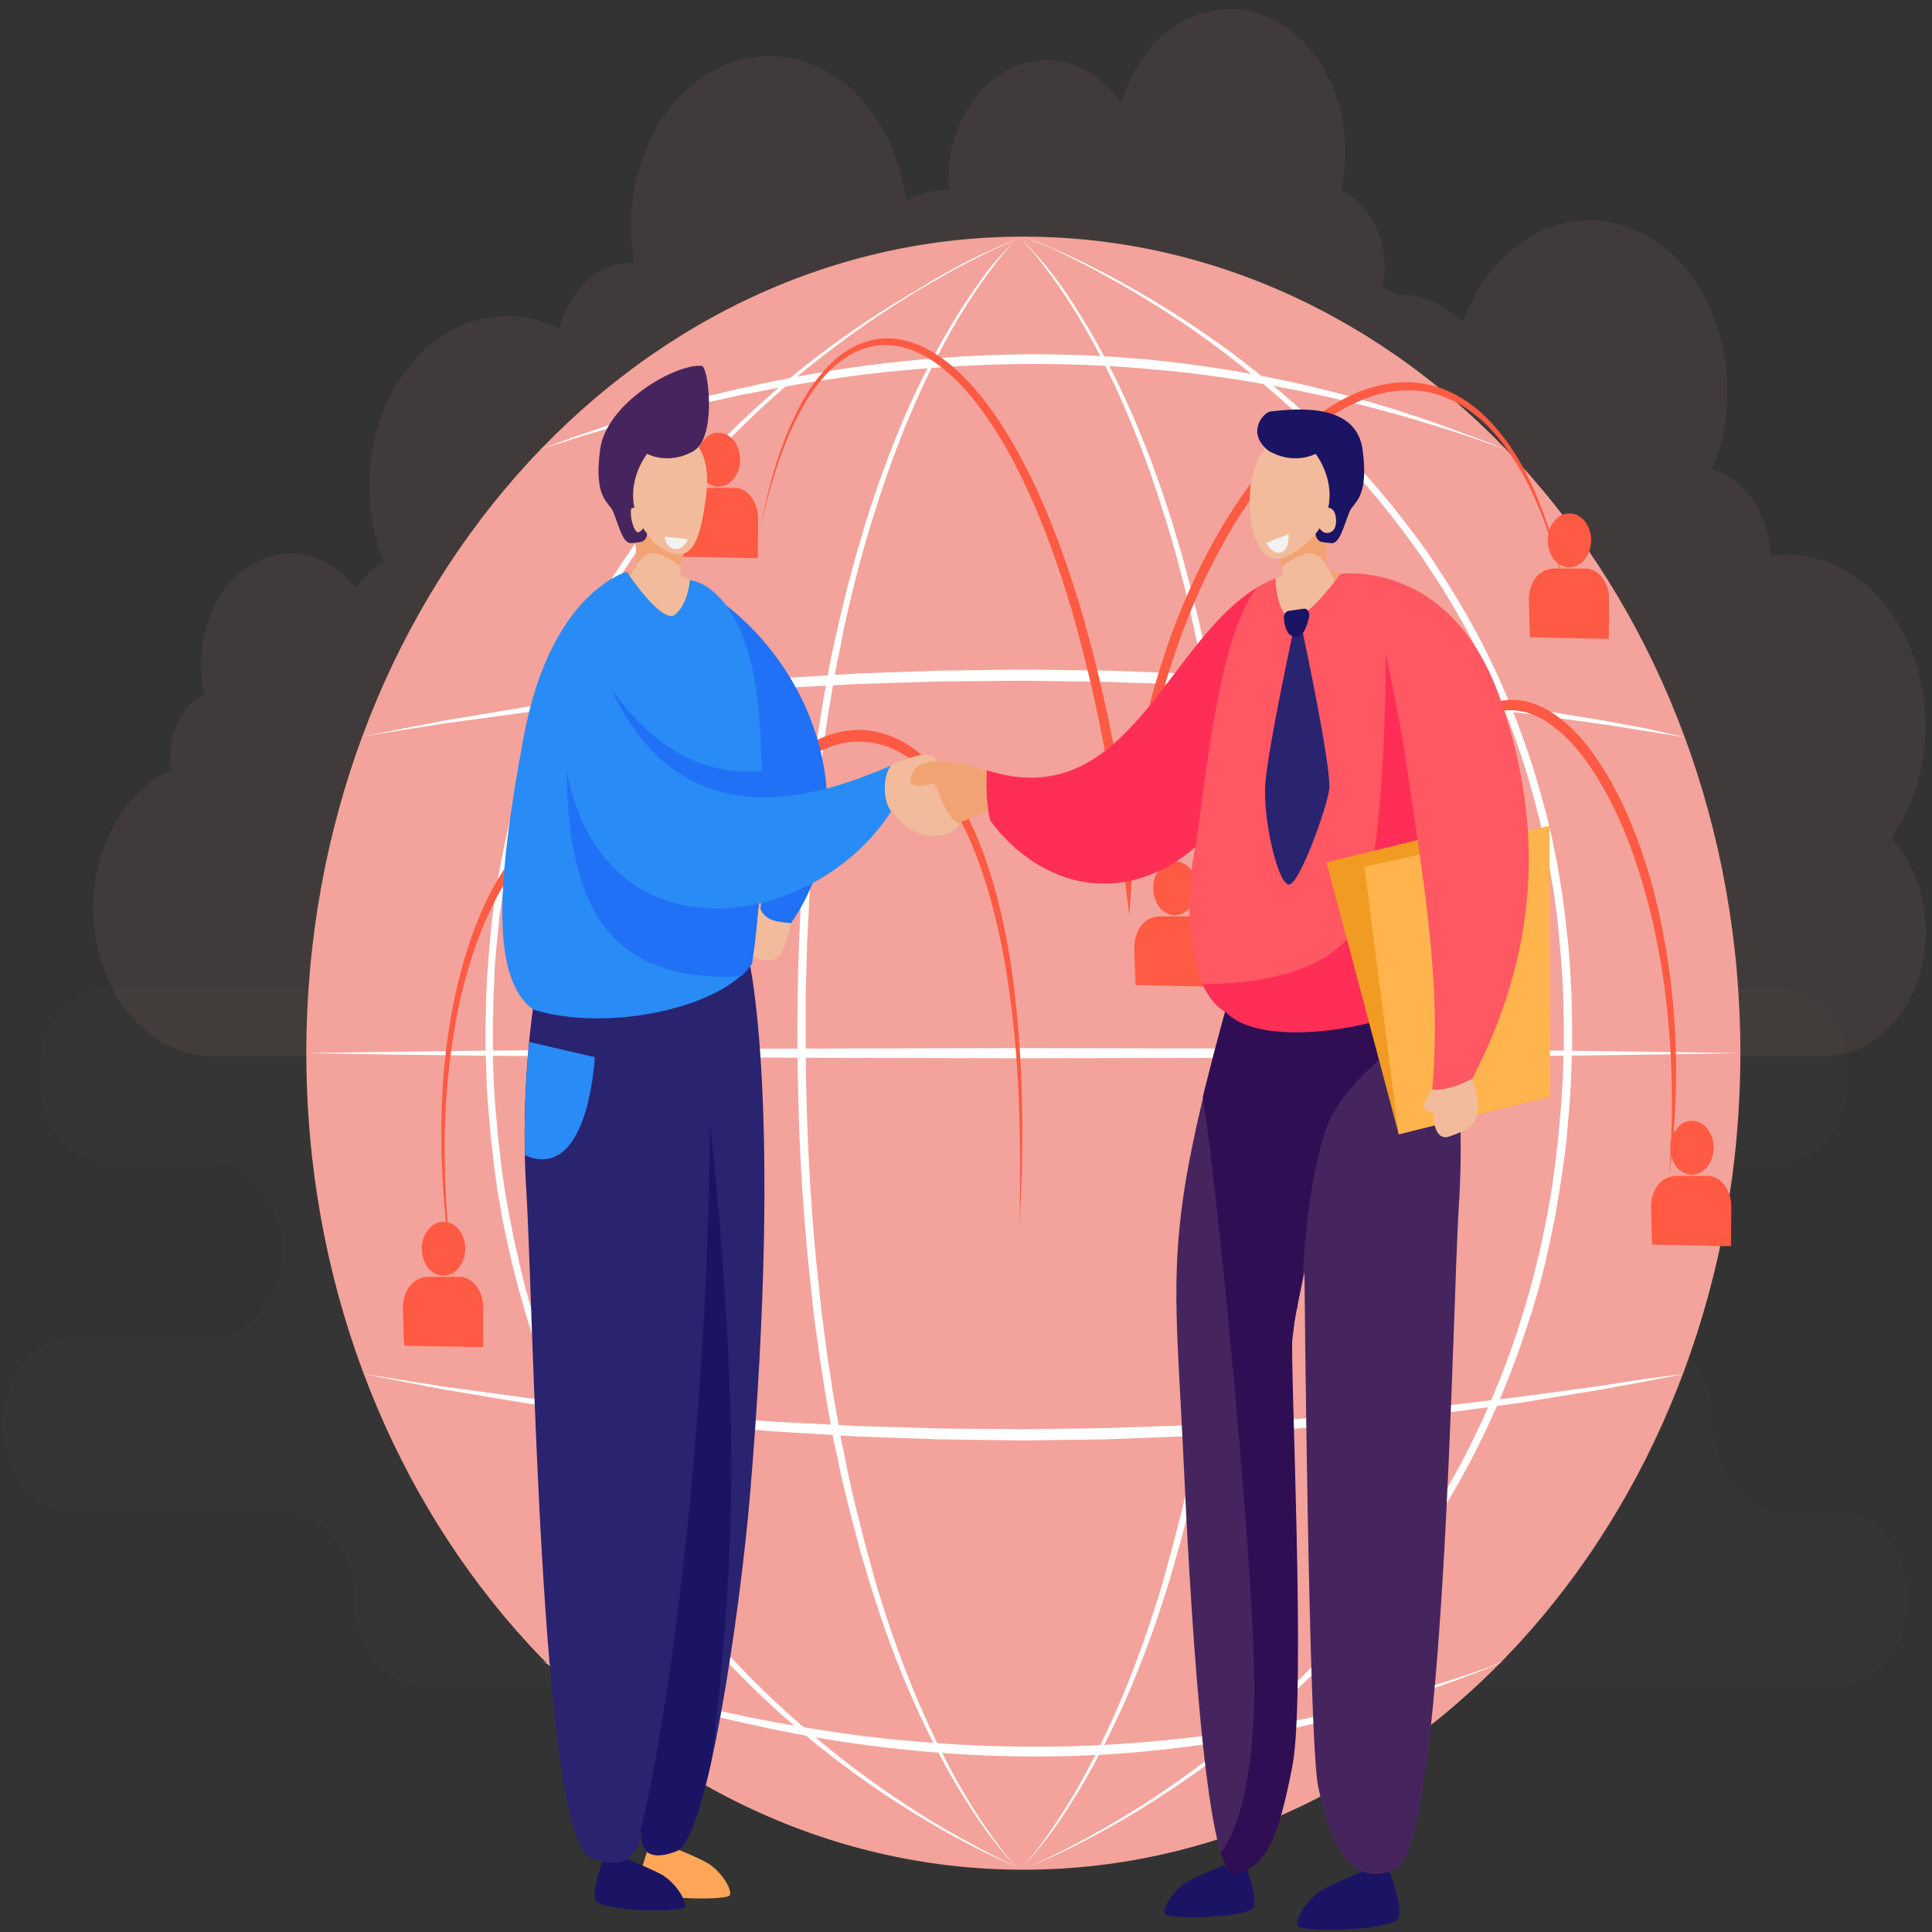 <svg width="301" height="301" viewBox="0 0 301 301" fill="none" xmlns="http://www.w3.org/2000/svg">
<rect x="0" y="0" width="301" height="301" fill="#333333" stroke="none"/>
<g clip-path="url(#clip0_2573_66828)">
<g opacity="0.26">
<g opacity="0.26">
<path opacity="0.26" d="M43.931 194.758C43.931 187.258 38.988 181.168 32.901 181.168H17.021C10.934 181.168 5.992 175.078 5.992 167.578C5.992 160.079 10.934 153.988 17.021 153.988H277.146C283.233 153.988 288.175 160.079 288.175 167.578C288.175 175.078 283.233 181.168 277.146 181.168H252.845C246.758 181.168 241.816 187.258 241.816 194.758C241.816 202.257 246.758 208.347 252.845 208.347H255.957C262.044 208.347 266.986 214.438 266.986 221.937C266.986 229.437 271.929 235.527 278.016 235.527H286.161C292.248 235.527 297.191 241.617 297.191 249.117C297.191 256.616 292.248 262.707 286.161 262.707H66.172C60.085 262.707 55.143 256.616 55.143 249.117C55.143 241.617 50.2 235.527 44.114 235.527H11.529C5.443 235.527 0.5 229.437 0.5 221.937C0.5 214.438 5.443 208.347 11.529 208.347H32.901C38.988 208.347 43.931 202.257 43.931 194.758Z" fill="#F3A39B"/>
</g>
<path opacity="0.26" d="M299.251 119.873C302.317 105.72 295.498 91.171 284.011 87.337C281.265 86.434 278.474 86.209 275.774 86.66C275.637 80.514 272.296 74.931 267.216 73.24C267.033 73.183 266.896 73.183 266.712 73.127C267.399 71.435 267.994 69.687 268.406 67.77C271.472 53.616 264.653 39.068 253.166 35.233C242.778 31.794 232.115 38.391 227.904 50.176C226.211 48.541 224.243 47.244 222.046 46.511C220.582 46.004 219.117 45.891 217.699 45.947C217.516 45.834 217.333 45.722 217.149 45.609C216.555 45.27 215.96 44.989 215.411 44.763C216.6 38.955 214.312 32.752 209.736 30.158C209.461 29.989 209.186 29.933 208.912 29.82C211.338 19.444 207.356 8.166 199.164 3.486C190.103 -1.645 179.394 3.204 175.229 14.369C175.046 14.933 174.864 15.497 174.68 16.061C173.262 14.031 171.523 12.283 169.418 11.099C161.774 6.757 152.668 10.873 149.144 20.29C148 23.335 147.588 26.549 147.816 29.651C147.725 29.651 147.679 29.594 147.588 29.594C145.3 29.594 143.103 30.215 141.135 31.23C139.533 18.486 130.655 8.73 119.854 8.73C107.956 8.73 98.299 20.628 98.299 35.29C98.299 37.263 98.482 39.181 98.803 40.985C98.62 40.985 98.482 40.929 98.299 40.929C93.036 40.929 88.643 45.27 87.179 51.191C84.662 49.951 81.962 49.218 79.078 49.218C67.18 49.218 57.523 61.116 57.523 75.777C57.523 80.006 58.347 84.01 59.812 87.619C58.164 88.634 56.7 89.987 55.418 91.623C51.391 86.435 45.03 84.63 39.446 87.844C33.085 91.453 29.973 100.25 31.849 108.314C31.621 108.426 31.438 108.482 31.209 108.596C27.639 110.625 25.9 115.419 26.77 119.929C26.312 120.156 25.854 120.324 25.397 120.607C16.015 125.963 11.896 139.609 16.244 151.169C19.264 159.233 25.58 164.139 32.353 164.534V164.59H285.522V164.477C291.974 163.857 297.695 158.387 299.48 150.21C301.082 142.823 298.977 135.268 294.629 130.588C296.734 127.599 298.382 123.989 299.251 119.873Z" fill="#F3A39B"/>
</g>
<path d="M159.435 291.297C221.131 291.297 271.146 234.34 271.146 164.082C271.146 93.823 221.131 36.868 159.435 36.868C97.739 36.868 47.724 93.823 47.724 164.082C47.724 234.34 97.739 291.297 159.435 291.297Z" fill="#F3A39B"/>
<path d="M159.435 36.868C165.156 38.955 170.693 41.718 176.139 44.763C181.54 47.808 186.848 51.248 191.974 55.026C197.1 58.86 201.996 63.033 206.71 67.6C209.044 69.912 211.332 72.281 213.529 74.818C214.078 75.438 214.627 76.059 215.176 76.735L216.778 78.653L218.334 80.626L218.746 81.134L219.112 81.641L219.89 82.656L220.668 83.671L221.4 84.686C221.904 85.363 222.408 86.04 222.865 86.773L224.284 88.916L225.657 91.058C227.487 93.99 229.226 96.979 230.828 100.081C232.43 103.182 233.894 106.396 235.267 109.723C236.64 113.05 237.83 116.433 238.928 119.873C239.431 121.621 239.981 123.313 240.439 125.117L240.805 126.414C240.85 126.64 240.942 126.865 240.988 127.091L241.125 127.768L241.766 130.418C241.948 131.32 242.132 132.223 242.315 133.124L242.589 134.478C242.681 134.929 242.726 135.38 242.818 135.831L243.276 138.538L243.642 141.244C243.688 141.696 243.78 142.147 243.825 142.598L243.962 143.951L244.283 146.715L244.512 149.477L244.603 150.83L244.694 152.241L244.832 155.003L244.878 157.767L244.923 159.176C244.923 159.628 244.923 160.078 244.923 160.586V163.35V164.026L244.878 164.703L244.832 166.112C244.786 167.015 244.786 167.973 244.74 168.876L244.557 171.638C244.512 172.09 244.512 172.541 244.466 172.991L244.329 174.345L244.099 177.108L243.78 179.871L243.596 181.224L243.413 182.578L243.001 185.284L242.544 187.991L242.315 189.344L242.04 190.698L241.491 193.404L240.896 196.055C240.804 196.506 240.713 196.957 240.576 197.408L240.255 198.705L239.935 200.002C239.798 200.453 239.706 200.904 239.569 201.299L238.791 203.893L238.608 204.57L238.379 205.19L237.967 206.487C233.528 220.246 227.03 232.877 219.021 243.873C215.04 249.343 210.691 254.474 206.115 259.21C201.539 263.948 196.687 268.233 191.654 272.18C186.619 276.128 181.356 279.68 176.002 282.894C170.648 286.052 165.11 288.928 159.435 291.183C160.854 290.619 162.227 289.943 163.646 289.266C165.019 288.59 166.392 287.913 167.764 287.18C170.51 285.714 173.21 284.191 175.865 282.556C181.173 279.285 186.345 275.62 191.333 271.56C196.322 267.556 201.081 263.158 205.612 258.422C207.854 256.053 210.097 253.572 212.202 251.034C214.307 248.496 216.367 245.846 218.334 243.083C220.302 240.32 222.133 237.501 223.917 234.569L224.558 233.441C224.787 233.046 225.016 232.708 225.199 232.313L226.48 230.057C226.892 229.324 227.304 228.535 227.716 227.802C228.128 227.069 228.494 226.279 228.906 225.49C229.684 223.968 230.416 222.332 231.194 220.753C231.88 219.118 232.612 217.539 233.253 215.903C233.94 214.269 234.535 212.633 235.176 210.942C235.771 209.25 236.366 207.615 236.869 205.867C239.066 199.1 240.667 192.051 241.812 184.89L242.177 182.183L242.361 180.83L242.498 179.476L242.818 176.77L243.047 174.063L243.184 172.71C243.23 172.258 243.23 171.808 243.276 171.356L243.459 168.65C243.505 167.748 243.505 166.845 243.55 165.943L243.596 164.59L243.642 163.913V163.236V160.473C243.642 160.022 243.642 159.571 243.642 159.12L243.596 157.767L243.55 155.06L243.413 152.353L243.321 151L243.23 149.647L243.001 146.94L242.726 144.233L242.589 142.88C242.544 142.429 242.452 141.977 242.407 141.526L242.04 138.82L241.583 136.17C241.491 135.718 241.445 135.267 241.353 134.816L241.079 133.463C240.896 132.561 240.713 131.715 240.53 130.812L239.935 128.163L239.798 127.485C239.752 127.26 239.707 127.035 239.615 126.809L239.294 125.512C238.837 123.764 238.334 122.072 237.83 120.324C236.777 116.941 235.588 113.557 234.26 110.343C232.933 107.073 231.469 103.915 229.912 100.814C228.311 97.712 226.617 94.724 224.833 91.848L223.46 89.705L222.041 87.562C221.584 86.829 221.08 86.152 220.576 85.476L219.844 84.461L219.112 83.446C211.104 72.619 201.722 63.428 191.654 55.646C186.619 51.755 181.402 48.259 176.002 45.101C173.302 43.522 170.602 42.056 167.856 40.646C166.483 39.97 165.11 39.293 163.692 38.616C162.227 38.052 160.854 37.432 159.435 36.868Z" fill="white"/>
<path d="M159.435 36.868C158.016 37.432 156.643 38.052 155.27 38.673C153.897 39.293 152.524 40.026 151.152 40.703C148.406 42.112 145.751 43.635 143.097 45.214C137.788 48.428 132.617 51.98 127.674 55.871C122.686 59.762 117.927 64.048 113.396 68.672C111.154 70.984 108.957 73.408 106.806 75.946C104.701 78.483 102.642 81.077 100.72 83.784C98.752 86.491 96.921 89.31 95.136 92.186C93.397 95.118 91.749 98.107 90.194 101.152C88.638 104.253 87.265 107.411 85.938 110.682L84.976 113.106C84.656 113.952 84.381 114.742 84.107 115.588L83.649 116.828L83.238 118.069L82.826 119.31C82.688 119.704 82.551 120.155 82.414 120.55L81.681 123.087C81.544 123.538 81.453 123.933 81.315 124.384L80.995 125.681L80.721 127.203C80.583 127.655 80.537 128.05 80.4 128.501L79.805 131.095L79.302 133.745C79.21 134.196 79.119 134.647 79.027 135.042L78.799 136.395C78.661 137.297 78.478 138.143 78.34 139.045L77.975 141.696C77.929 142.147 77.837 142.598 77.791 143.049L77.654 144.403C77.562 145.304 77.471 146.207 77.38 147.109L77.151 149.816C77.105 150.267 77.059 150.718 77.059 151.169L77.013 152.523L76.876 155.229L76.831 157.936L76.785 159.289C76.785 159.74 76.785 160.191 76.785 160.643V163.349V164.026V164.703L76.831 166.056C76.876 166.958 76.876 167.86 76.922 168.763L77.105 171.47L77.197 172.823L77.334 174.176L77.562 176.883L77.883 179.59L78.021 180.943C78.066 181.394 78.158 181.844 78.203 182.296L78.57 184.946C78.707 185.849 78.844 186.694 79.027 187.596L79.256 188.95C79.348 189.401 79.439 189.852 79.531 190.247L80.034 192.897C80.217 193.799 80.446 194.645 80.629 195.491L80.903 196.788L81.224 198.085C81.453 198.93 81.635 199.833 81.864 200.679C82.368 202.37 82.826 204.118 83.329 205.81L83.741 207.05L83.924 207.671L84.153 208.291L85.022 210.772C85.297 211.618 85.617 212.408 85.938 213.253L86.395 214.494L86.898 215.735L87.402 216.975C87.585 217.37 87.722 217.764 87.905 218.159L88.958 220.584C89.324 221.374 89.69 222.163 90.057 222.952L90.606 224.136L91.2 225.321L91.795 226.505L92.07 227.069L92.39 227.633L93.58 229.889C94.404 231.41 95.228 232.876 96.098 234.343C97.836 237.276 99.621 240.151 101.543 242.857C103.466 245.621 105.479 248.271 107.538 250.865C109.598 253.459 111.794 255.883 113.991 258.309C116.188 260.676 118.476 262.989 120.856 265.188C123.19 267.387 125.615 269.473 128.041 271.503C132.938 275.563 138.017 279.229 143.28 282.556C145.889 284.248 148.589 285.77 151.289 287.236C152.662 287.97 153.989 288.702 155.362 289.379C156.735 290.056 158.108 290.732 159.527 291.297C153.897 289.041 148.451 286.164 143.143 282.95C137.834 279.736 132.663 276.128 127.72 272.18C122.732 268.176 117.973 263.835 113.488 259.098C111.245 256.73 109.048 254.249 106.943 251.711C104.838 249.117 102.825 246.467 100.857 243.703C93.031 232.708 86.716 220.02 82.414 206.374C81.865 204.683 81.407 202.934 80.903 201.186C80.675 200.34 80.446 199.438 80.217 198.592L79.897 197.296L79.576 195.998C79.394 195.096 79.164 194.25 78.981 193.348L78.432 190.697C78.34 190.247 78.249 189.796 78.158 189.344L77.929 187.991C77.791 187.089 77.608 186.187 77.471 185.284L77.105 182.578C77.059 182.127 76.967 181.676 76.922 181.224L76.785 179.871L76.464 177.164L76.235 174.457L76.099 173.104L76.007 171.751L75.824 168.988C75.778 168.086 75.778 167.183 75.732 166.225L75.686 164.871L75.64 164.195V163.518V160.755C75.64 160.304 75.64 159.853 75.64 159.402L75.686 158.049L75.732 155.285L75.869 152.523L75.961 151.169C76.007 150.718 76.053 150.267 76.053 149.816L76.281 147.053C76.373 146.15 76.464 145.248 76.556 144.346L76.693 142.993C76.739 142.542 76.831 142.09 76.876 141.639L77.242 138.932C77.38 138.03 77.562 137.128 77.7 136.226L77.929 134.872C78.021 134.422 78.112 133.97 78.203 133.519L78.753 130.869L79.348 128.218C79.439 127.768 79.531 127.317 79.667 126.922L79.988 125.624L80.308 124.328C80.4 123.877 80.537 123.482 80.675 123.03L81.453 120.437C85.617 106.678 92.07 94.047 100.033 83.22C102.001 80.513 104.106 77.863 106.257 75.382C108.408 72.844 110.65 70.42 112.938 68.164C117.561 63.54 122.366 59.311 127.4 55.477C132.434 51.642 137.651 48.202 143.006 45.101C148.269 41.774 153.76 39.011 159.435 36.868Z" fill="white"/>
<path d="M158.748 36.868C159.663 37.714 160.533 38.673 161.402 39.631C161.631 39.857 161.814 40.139 162.043 40.364L162.684 41.097C163.095 41.605 163.507 42.112 163.919 42.62C165.52 44.706 166.985 46.906 168.404 49.217C171.241 53.785 173.758 58.634 176.001 63.653C178.243 68.672 180.211 73.916 181.95 79.273L182.591 81.246L183.186 83.276L183.781 85.306L184.101 86.322L184.376 87.336L185.474 91.453C185.794 92.806 186.115 94.216 186.481 95.57C186.664 96.246 186.801 96.923 186.984 97.656L187.442 99.742L187.9 101.829L188.129 102.9L188.22 103.408L188.311 103.915L189.089 108.144L189.273 109.216L189.364 109.723L189.456 110.23L189.776 112.373L190.417 116.603L190.965 120.888L191.241 123.03C191.286 123.37 191.332 123.763 191.378 124.103L191.469 125.174L191.881 129.459C192.979 140.85 193.346 152.353 193.3 163.856C193.208 175.36 192.659 186.807 191.469 198.197L191.011 202.483C190.92 203.216 190.874 203.893 190.783 204.626L190.508 206.769L189.913 210.998C189.868 211.336 189.822 211.731 189.776 212.07L189.593 213.141L189.273 215.227C188.861 218.047 188.311 220.866 187.808 223.63C187.762 223.968 187.671 224.306 187.625 224.701L187.396 225.716L186.938 227.802C186.618 229.211 186.343 230.565 186.024 231.975L185.016 236.091L183.918 240.208C183.552 241.561 183.14 242.914 182.774 244.268L182.179 246.297C181.996 246.974 181.767 247.65 181.538 248.328C179.845 253.684 177.923 258.929 175.726 264.003C173.529 269.079 171.058 273.984 168.312 278.609C166.939 280.921 165.475 283.176 163.919 285.319C163.141 286.39 162.363 287.405 161.493 288.42C160.67 289.436 159.8 290.394 158.885 291.297C159.8 290.394 160.624 289.379 161.402 288.363C162.225 287.349 162.958 286.277 163.736 285.15C165.246 282.95 166.665 280.695 167.992 278.383C170.647 273.703 173.026 268.74 175.131 263.665C177.237 258.59 179.067 253.346 180.715 247.99C180.897 247.312 181.126 246.636 181.31 245.959L181.859 243.93C182.224 242.576 182.637 241.223 182.957 239.87L184.01 235.81L184.97 231.693C185.291 230.339 185.565 228.93 185.84 227.576L186.252 225.49L186.481 224.475C186.573 224.136 186.618 223.798 186.664 223.403L187.396 219.23C187.671 217.821 187.854 216.411 188.083 215.058L188.403 212.971L188.586 211.9C188.632 211.562 188.678 211.223 188.724 210.829L189.273 206.6L189.547 204.456C189.638 203.723 189.684 203.047 189.776 202.314L190.233 198.085C191.378 186.75 191.927 175.303 192.019 163.913V155.342L191.789 146.77L191.561 142.485L191.469 140.343C191.424 139.61 191.424 138.932 191.332 138.199L191.011 133.914C190.92 132.504 190.829 131.095 190.691 129.629L190.279 125.399L190.188 124.328C190.142 123.99 190.142 123.595 190.096 123.256L189.822 121.114L189.319 116.884L188.724 112.656L188.403 110.569L188.311 110.062L188.22 109.554L188.037 108.483L187.305 104.31L187.213 103.803L187.122 103.295L186.892 102.28L186.481 100.193L186.069 98.107C185.932 97.43 185.749 96.754 185.611 96.021C185.291 94.667 184.97 93.257 184.651 91.904L183.597 87.844L183.323 86.829L183.048 85.814L182.454 83.784L181.859 81.754L181.218 79.78C179.57 74.423 177.694 69.236 175.497 64.161C173.347 59.086 170.921 54.236 168.175 49.612C166.802 47.3 165.338 45.101 163.782 42.958C163.37 42.451 163.004 41.887 162.592 41.379L161.997 40.59C161.814 40.308 161.585 40.082 161.402 39.857C160.533 38.785 159.663 37.77 158.748 36.868Z" fill="white"/>
<path d="M158.748 36.868C157.833 37.77 157.01 38.729 156.14 39.744C155.957 39.97 155.728 40.252 155.545 40.477L154.95 41.267C154.538 41.774 154.172 42.338 153.76 42.845C152.204 44.988 150.785 47.188 149.367 49.499C146.621 54.123 144.195 59.029 142.044 64.048C139.894 69.123 137.971 74.311 136.324 79.668L135.683 81.641L135.089 83.671L134.494 85.701L134.219 86.716L133.944 87.731L132.892 91.791C132.571 93.144 132.251 94.554 131.93 95.908C131.794 96.584 131.61 97.261 131.473 97.994L131.061 100.081L130.649 102.167L130.421 103.182L130.329 103.69L130.237 104.197L129.505 108.37L129.322 109.441L129.23 109.949L129.139 110.456L128.818 112.543L128.224 116.771L127.72 121.001L127.445 123.143C127.4 123.482 127.354 123.876 127.354 124.215L127.262 125.286L126.851 129.516C126.713 130.925 126.622 132.335 126.53 133.801L126.21 138.087C126.164 138.82 126.118 139.497 126.073 140.23L125.981 142.372L125.753 146.658L125.524 155.229V163.8C125.615 175.247 126.164 186.638 127.308 197.972L127.766 202.201C127.858 202.935 127.903 203.611 127.994 204.344L128.269 206.487L128.818 210.716C128.864 211.055 128.91 211.393 128.956 211.788L129.139 212.859L129.459 214.945C129.688 216.355 129.871 217.764 130.146 219.118L130.878 223.29C130.924 223.629 131.015 223.968 131.061 224.363L131.29 225.377L131.702 227.463C131.976 228.873 132.251 230.227 132.571 231.58L133.532 235.696L134.585 239.757C134.905 241.11 135.317 242.463 135.683 243.816L136.232 245.846C136.416 246.523 136.644 247.2 136.827 247.876C138.475 253.233 140.306 258.477 142.411 263.553C144.516 268.628 146.896 273.59 149.55 278.27C150.877 280.583 152.296 282.894 153.806 285.037C154.538 286.109 155.316 287.18 156.14 288.251C156.964 289.266 157.788 290.281 158.657 291.183C157.742 290.281 156.872 289.323 156.048 288.308C155.225 287.292 154.401 286.277 153.623 285.206C152.067 283.063 150.648 280.808 149.23 278.496C146.484 273.872 144.012 268.966 141.816 263.891C139.619 258.816 137.697 253.572 136.003 248.215C135.775 247.538 135.546 246.862 135.363 246.185L134.768 244.155C134.356 242.802 133.944 241.448 133.624 240.095L132.526 235.978L131.519 231.862C131.153 230.509 130.878 229.099 130.603 227.69L130.146 225.603L129.917 224.588C129.826 224.25 129.78 223.911 129.734 223.516C129.23 220.696 128.681 217.934 128.269 215.115L127.949 213.028L127.766 211.956C127.72 211.618 127.675 211.223 127.629 210.885L127.034 206.656L126.759 204.513C126.667 203.78 126.576 203.103 126.53 202.37L126.073 198.085C124.883 186.694 124.334 175.19 124.242 163.743C124.151 152.241 124.562 140.737 125.661 129.346L126.073 125.061L126.164 123.99C126.21 123.651 126.256 123.257 126.302 122.918L126.576 120.776L127.126 116.49L127.766 112.261L128.086 110.117L128.178 109.61L128.269 109.103L128.453 108.031L129.23 103.803L129.322 103.295L129.413 102.787L129.642 101.716L130.1 99.629L130.558 97.543C130.695 96.866 130.878 96.19 131.061 95.457C131.381 94.103 131.702 92.694 132.068 91.34L133.166 87.224L133.441 86.209L133.761 85.194L134.356 83.164L134.951 81.134L135.592 79.16C137.33 73.803 139.298 68.615 141.541 63.54C143.784 58.522 146.347 53.672 149.138 49.105C150.557 46.849 152.067 44.65 153.623 42.507C154.034 42 154.401 41.436 154.858 40.985L155.499 40.252C155.728 40.026 155.911 39.744 156.14 39.519C156.964 38.729 157.833 37.77 158.748 36.868Z" fill="white"/>
<path d="M234.672 70.081C233.162 69.517 231.605 69.01 230.095 68.446C228.539 67.939 227.029 67.375 225.473 66.924C222.407 65.965 219.295 65.006 216.182 64.16C209.959 62.469 203.735 61.059 197.419 59.931C191.15 58.803 184.834 57.958 178.473 57.45C172.157 56.886 165.796 56.661 159.435 56.717C153.074 56.773 146.758 57.112 140.397 57.732C139.619 57.788 138.795 57.901 138.017 57.958L135.637 58.24C134.859 58.296 134.035 58.409 133.258 58.522L130.878 58.86C127.72 59.311 124.562 59.818 121.45 60.382C119.894 60.664 118.293 61.003 116.736 61.285C115.181 61.566 113.625 61.961 112.023 62.3C111.245 62.469 110.467 62.638 109.689 62.807L107.355 63.371L105.021 63.935L102.687 64.555C101.131 64.95 99.575 65.345 98.019 65.796L95.685 66.472L94.541 66.811L93.397 67.149C91.841 67.6 90.285 68.051 88.774 68.559L84.152 70.025L88.729 68.333C89.507 68.051 90.239 67.769 91.017 67.544L93.305 66.754L94.45 66.36L95.594 65.965L97.927 65.232C99.483 64.724 101.04 64.273 102.55 63.822L104.884 63.145L107.218 62.525L109.552 61.905C110.33 61.679 111.108 61.51 111.886 61.341L114.22 60.777C114.998 60.551 115.776 60.439 116.554 60.27C118.109 59.931 119.712 59.536 121.267 59.255C127.583 57.958 133.898 56.999 140.26 56.322C146.621 55.646 152.982 55.307 159.389 55.195C165.751 55.138 172.157 55.42 178.519 55.984C184.88 56.604 191.241 57.507 197.511 58.747C203.827 59.988 210.05 61.566 216.274 63.484C219.386 64.442 222.453 65.457 225.518 66.585C226.297 66.867 227.029 67.149 227.807 67.431L230.095 68.277C231.651 68.841 233.162 69.461 234.672 70.081Z" fill="white"/>
<path d="M234.671 258.703C233.16 259.324 231.65 259.944 230.14 260.564L227.852 261.41C227.073 261.692 226.341 261.974 225.564 262.256C222.497 263.327 219.431 264.399 216.319 265.357C210.141 267.218 203.871 268.854 197.556 270.094C191.24 271.334 184.925 272.237 178.563 272.857C172.202 273.477 165.795 273.703 159.434 273.647C153.072 273.59 146.666 273.195 140.304 272.519C133.943 271.842 127.627 270.883 121.312 269.587C119.756 269.304 118.154 268.91 116.599 268.571C115.82 268.402 115.042 268.233 114.264 268.064L111.931 267.5C111.152 267.331 110.374 267.105 109.596 266.936L107.263 266.316L104.928 265.695L102.595 265.019C101.038 264.567 99.482 264.117 97.972 263.609L95.638 262.876L94.494 262.481L93.35 262.087L91.062 261.297C90.284 261.015 89.505 260.79 88.773 260.507L84.197 258.816L88.819 260.282C90.375 260.79 91.886 261.241 93.442 261.692L94.586 262.03L95.73 262.368L98.064 263.045C99.62 263.496 101.176 263.891 102.732 264.286L105.066 264.906L107.4 265.47L109.734 266.034C110.512 266.203 111.29 266.372 112.068 266.541C113.623 266.88 115.18 267.218 116.781 267.556C118.337 267.838 119.894 268.177 121.495 268.459C124.653 269.022 127.811 269.53 130.922 269.981L133.303 270.32C134.081 270.432 134.858 270.545 135.682 270.601L138.062 270.883C138.84 270.996 139.663 271.053 140.442 271.109C146.757 271.729 153.118 272.067 159.48 272.124C165.841 272.181 172.202 271.954 178.518 271.391C184.833 270.883 191.194 270.038 197.464 268.91C203.734 267.782 210.004 266.372 216.228 264.681C219.34 263.834 222.405 262.933 225.518 261.917C227.073 261.41 228.584 260.902 230.14 260.395C231.605 259.831 233.114 259.267 234.671 258.703Z" fill="white"/>
<path d="M262.45 114.854L256.043 113.839L249.636 112.824L236.776 111.077L223.917 109.554L211.057 108.313L198.151 107.355L185.246 106.678L172.34 106.227L159.434 106.057L146.529 106.17L133.623 106.565L120.718 107.242L107.812 108.2L94.953 109.441L82.093 110.963L69.233 112.711L62.826 113.726L56.419 114.742L62.826 113.501L69.233 112.26L82.047 110.117L94.907 108.313L107.812 106.847L120.718 105.719L133.623 104.93L146.574 104.479L159.526 104.31L172.478 104.479C176.779 104.648 181.081 104.761 185.428 104.986L198.334 105.832C202.636 106.227 206.938 106.565 211.24 106.96C215.541 107.467 219.844 107.918 224.145 108.426L237.005 110.174L249.819 112.26L256.226 113.444L262.45 114.854Z" fill="white"/>
<path d="M262.45 214.042L256.043 215.283L249.636 216.467L236.822 218.553L223.963 220.301C219.66 220.809 215.359 221.26 211.057 221.767C206.755 222.162 202.453 222.557 198.151 222.895L185.246 223.741C180.944 223.911 176.642 224.079 172.294 224.249L159.343 224.418L146.392 224.249L133.44 223.798L120.535 223.008L107.629 221.88L94.723 220.414L81.864 218.61L69.05 216.467L62.643 215.226L56.236 213.985L62.643 215L69.05 216.016L81.909 217.764L94.769 219.286L107.629 220.527L120.535 221.485L133.44 222.162L146.346 222.557L159.252 222.67L172.157 222.5L185.063 222.05L197.968 221.372L210.873 220.414L223.733 219.173L236.593 217.651L249.453 215.903L255.86 214.888L262.45 214.042Z" fill="white"/>
<path d="M271.054 164.082L264.052 164.195L257.05 164.308L243.092 164.476C233.802 164.589 224.466 164.646 215.176 164.702C205.886 164.758 196.55 164.815 187.26 164.815L159.343 164.871L131.427 164.815C122.137 164.758 112.801 164.758 103.511 164.702L89.553 164.589L75.595 164.476L61.636 164.308L54.634 164.195L47.632 164.082L54.634 163.969L61.636 163.856L75.595 163.687L89.553 163.575L103.511 163.462C112.801 163.405 122.137 163.349 131.427 163.349L159.343 163.292L187.26 163.349C196.55 163.405 205.886 163.405 215.176 163.462C224.466 163.518 233.802 163.575 243.092 163.687L257.05 163.856L264.052 163.969L271.054 164.082Z" fill="white"/>
<path d="M244.282 94.046C243.962 92.524 243.595 91.058 243.23 89.591C242.817 88.125 242.406 86.659 241.948 85.193C241.033 82.317 239.981 79.498 238.745 76.847C237.509 74.197 236.045 71.66 234.351 69.404C233.527 68.276 232.613 67.205 231.651 66.246C230.69 65.288 229.637 64.442 228.585 63.709C226.434 62.243 224.054 61.284 221.583 60.946C219.158 60.607 216.641 60.889 214.26 61.566C211.881 62.299 209.547 63.427 207.396 64.893C205.245 66.359 203.186 68.107 201.264 70.024C199.341 71.942 197.556 74.084 195.864 76.396C194.17 78.652 192.614 81.076 191.196 83.558C188.312 88.577 185.841 93.933 183.828 99.572C179.754 110.794 177.329 122.917 176.459 135.154L175.956 142.597L174.995 135.21C174.262 129.458 173.393 123.706 172.34 118.011C171.288 112.316 170.052 106.677 168.633 101.151C167.215 95.625 165.567 90.155 163.599 84.855C161.632 79.554 159.389 74.423 156.689 69.686C155.316 67.318 153.852 65.062 152.25 62.976C150.648 60.889 148.863 58.972 146.895 57.393C144.928 55.814 142.822 54.63 140.534 54.066C139.39 53.784 138.246 53.672 137.102 53.784C135.957 53.897 134.813 54.179 133.715 54.63C131.518 55.589 129.551 57.224 127.903 59.254C126.21 61.284 124.837 63.652 123.647 66.133C122.457 68.671 121.45 71.321 120.626 74.028C119.757 76.735 119.071 79.554 118.476 82.374C119.528 76.678 120.993 71.039 123.326 65.908C124.471 63.314 125.844 60.889 127.537 58.746C129.23 56.604 131.198 54.856 133.486 53.784C134.63 53.277 135.821 52.938 137.056 52.769C138.292 52.657 139.527 52.713 140.717 52.995C143.143 53.502 145.385 54.743 147.444 56.322C149.504 57.901 151.334 59.874 153.028 61.961C154.721 64.103 156.231 66.359 157.65 68.784C160.442 73.577 162.775 78.765 164.789 84.122C166.803 89.478 168.497 94.948 169.961 100.531C171.425 106.113 172.706 111.809 173.759 117.504C174.811 123.199 175.727 129.007 176.505 134.759L175.041 134.815C175.452 128.612 176.322 122.41 177.557 116.376C178.793 110.343 180.487 104.422 182.546 98.726C184.651 93.031 187.168 87.561 190.143 82.486C193.118 77.411 196.55 72.731 200.532 68.784C202.499 66.81 204.65 65.062 206.892 63.596C209.135 62.13 211.56 60.946 214.032 60.269C216.549 59.592 219.158 59.31 221.674 59.761C224.237 60.156 226.709 61.228 228.905 62.806C230.004 63.596 231.056 64.498 232.017 65.513C232.978 66.528 233.894 67.656 234.763 68.784C236.457 71.152 237.875 73.746 239.065 76.453C240.255 79.216 241.262 82.035 242.131 84.967C242.543 86.433 242.955 87.899 243.276 89.422C243.687 91.058 244.008 92.58 244.282 94.046Z" fill="#FF5A43"/>
<path d="M71.246 202.595C70.788 200.058 70.376 197.464 70.01 194.927C69.644 192.333 69.37 189.739 69.187 187.145C68.775 181.957 68.638 176.656 68.866 171.412C69.095 166.168 69.69 160.924 70.743 155.849C71.796 150.774 73.305 145.755 75.41 141.131C76.463 138.82 77.699 136.621 79.118 134.59C80.536 132.561 82.138 130.7 83.968 129.234C85.799 127.768 87.859 126.583 90.055 126.188C91.154 125.962 92.298 125.907 93.396 126.075C94.495 126.245 95.593 126.583 96.645 127.147C98.704 128.218 100.49 130.022 101.954 132.053C103.418 134.082 104.517 136.451 105.432 138.876C106.348 141.301 107.034 143.838 107.629 146.375C108.178 148.913 108.59 151.563 108.91 154.157H107.445C107.812 151.112 108.27 148.123 108.91 145.135C109.551 142.147 110.375 139.27 111.381 136.451C112.388 133.632 113.578 130.925 114.997 128.331C115.683 127.035 116.462 125.794 117.24 124.609C118.063 123.425 118.933 122.297 119.848 121.226C121.679 119.083 123.784 117.279 126.117 115.926C128.406 114.572 130.969 113.782 133.531 113.727C136.094 113.67 138.657 114.403 140.991 115.756C143.28 117.109 145.339 119.083 147.078 121.339C148.817 123.595 150.281 126.132 151.517 128.839C152.752 131.488 153.759 134.308 154.629 137.184C156.322 142.936 157.42 148.913 158.107 154.947C158.793 160.981 159.16 167.07 159.251 173.161C159.297 176.205 159.251 179.25 159.206 182.295C159.114 185.341 158.976 188.386 158.793 191.374C158.885 188.329 158.931 185.284 158.931 182.295C158.931 179.25 158.885 176.205 158.793 173.217C158.611 167.183 158.152 161.093 157.329 155.172C156.551 149.195 155.361 143.33 153.622 137.692C152.752 134.872 151.746 132.166 150.51 129.572C149.275 126.978 147.856 124.553 146.162 122.467C144.469 120.324 142.547 118.52 140.396 117.335C138.245 116.095 135.866 115.475 133.531 115.531C131.152 115.587 128.818 116.376 126.667 117.617C124.516 118.858 122.548 120.606 120.809 122.635C119.94 123.651 119.116 124.722 118.338 125.85C117.56 126.978 116.827 128.161 116.187 129.402C114.859 131.883 113.716 134.534 112.708 137.241C111.748 140.003 110.97 142.823 110.329 145.699C109.688 148.575 109.231 151.507 108.864 154.495L108.178 160.529L107.445 154.383C107.126 151.845 106.759 149.308 106.21 146.827C105.661 144.346 104.975 141.921 104.105 139.608C103.236 137.297 102.183 135.098 100.856 133.181C99.528 131.263 97.927 129.684 96.096 128.669C95.181 128.161 94.22 127.88 93.213 127.711C92.206 127.541 91.2 127.598 90.238 127.768C88.271 128.162 86.348 129.177 84.609 130.53C82.87 131.94 81.36 133.632 79.987 135.548C78.614 137.466 77.424 139.608 76.372 141.808C75.319 144.008 74.404 146.375 73.626 148.744C72.848 151.168 72.161 153.594 71.612 156.131C70.514 161.149 69.873 166.281 69.507 171.468C69.324 174.062 69.278 176.656 69.278 179.25C69.278 181.844 69.37 184.438 69.507 187.088C69.644 189.682 69.873 192.276 70.148 194.87C70.468 197.464 70.834 200.058 71.246 202.595Z" fill="#FF5A43"/>
<path d="M260.025 183.254C260.848 172.596 260.574 161.826 258.972 151.395C258.56 148.801 258.057 146.207 257.507 143.669C256.912 141.131 256.226 138.594 255.448 136.113C253.892 131.207 251.97 126.414 249.453 122.185C248.217 120.042 246.844 118.012 245.289 116.264C244.876 115.813 244.51 115.362 244.098 115.023C243.87 114.798 243.686 114.629 243.458 114.403L242.817 113.839C241.948 113.106 241.032 112.429 240.117 111.922C239.98 111.866 239.888 111.809 239.751 111.753L239.385 111.583L239.018 111.415L238.835 111.358L238.653 111.302L237.92 111.02L237.188 110.85C236.181 110.625 235.174 110.569 234.121 110.738C233.115 110.907 232.108 111.245 231.193 111.753L230.507 112.148L229.82 112.599C229.591 112.768 229.362 112.937 229.179 113.106L228.859 113.388L228.676 113.501L228.539 113.67C226.891 115.249 225.518 117.279 224.328 119.478C223.138 121.677 222.177 124.046 221.308 126.47C220.438 128.895 219.752 131.433 219.111 133.97L218.653 135.888C218.516 136.508 218.379 137.184 218.241 137.804L218.013 138.763L217.83 139.722L217.463 141.695C217.83 139.045 218.195 136.395 218.745 133.801C219.294 131.207 219.889 128.613 220.667 126.075C221.445 123.538 222.406 121.114 223.55 118.802C223.825 118.237 224.145 117.674 224.466 117.109L224.969 116.321C225.152 116.038 225.29 115.756 225.472 115.531L226.022 114.742L226.158 114.572L226.296 114.403L226.571 114.009L226.845 113.614C226.937 113.501 227.028 113.388 227.166 113.275L227.806 112.599L227.99 112.429L228.172 112.261L228.493 111.978C228.721 111.753 228.95 111.583 229.179 111.358L229.912 110.794L230.689 110.343C231.742 109.779 232.84 109.328 233.985 109.159C235.129 108.989 236.272 108.989 237.417 109.215L238.24 109.384L239.064 109.667L239.293 109.722L239.476 109.835L239.888 110.005L240.3 110.174C240.437 110.23 240.575 110.287 240.712 110.4C242.817 111.527 244.648 113.162 246.295 114.967C246.524 115.193 246.707 115.418 246.89 115.7C247.073 115.926 247.302 116.151 247.485 116.433L248.034 117.166L248.309 117.561C248.4 117.674 248.492 117.842 248.584 117.955C248.949 118.463 249.316 118.97 249.636 119.535L250.139 120.324L250.643 121.169C251.924 123.369 253.068 125.737 254.075 128.162C255.082 130.587 255.952 133.068 256.73 135.605C257.507 138.143 258.148 140.736 258.697 143.33C259.247 145.924 259.704 148.575 260.07 151.225C261.534 161.77 261.443 172.653 260.025 183.254Z" fill="#FF5A43"/>
<path d="M179.663 138.368C179.663 140.567 181.128 142.372 182.912 142.372C184.697 142.372 186.162 140.567 186.162 138.368C186.162 136.169 184.697 134.365 182.912 134.365C181.128 134.308 179.663 136.112 179.663 138.368Z" fill="#FF5A43"/>
<path d="M179.663 138.369C179.663 138.877 179.755 139.44 179.937 139.891C180.121 140.398 180.35 140.793 180.67 141.188C181.264 141.921 182.134 142.259 182.958 142.204C183.782 142.147 184.56 141.696 185.109 140.963C185.658 140.23 185.978 139.271 185.933 138.312C185.933 137.354 185.613 136.395 185.064 135.662C184.514 134.929 183.736 134.478 182.912 134.422C182.088 134.365 181.264 134.76 180.624 135.437C180.304 135.775 180.075 136.226 179.892 136.733C179.755 137.297 179.663 137.804 179.663 138.369ZM179.663 138.369C179.663 137.298 179.983 136.283 180.578 135.493C181.173 134.704 181.997 134.196 182.912 134.196C183.782 134.139 184.743 134.534 185.383 135.324C185.704 135.718 185.978 136.17 186.162 136.733C186.345 137.241 186.436 137.804 186.436 138.369C186.436 138.932 186.345 139.497 186.162 140.004C185.978 140.511 185.704 141.019 185.383 141.414C185.064 141.809 184.651 142.091 184.24 142.316C183.828 142.485 183.37 142.597 182.912 142.597C182.043 142.542 181.173 142.034 180.578 141.301C180.029 140.455 179.663 139.384 179.663 138.369Z" fill="#FF5A43"/>
<path d="M176.87 153.481H188.997V147.504C188.997 145.079 187.396 143.105 185.428 143.105H180.485C178.518 143.105 176.916 145.079 176.916 147.504V153.481H176.87Z" fill="#FF5A43"/>
<path d="M176.871 153.481L183.003 153.312C184.01 153.255 185.017 153.255 186.024 153.255C187.031 153.255 188.037 153.199 188.999 153.199L188.769 153.481L188.724 149.477V147.504C188.724 146.883 188.587 146.263 188.358 145.755C187.946 144.627 187.077 143.839 186.069 143.556C185.932 143.5 185.841 143.501 185.704 143.501C185.566 143.501 185.474 143.501 185.337 143.501H184.514H182.912H181.31H180.487C180.349 143.501 180.212 143.501 180.12 143.501C179.983 143.501 179.892 143.556 179.754 143.556C178.747 143.782 177.878 144.627 177.42 145.755C176.917 146.883 177.054 148.237 177.008 149.534L176.871 153.481ZM176.871 153.481L176.779 149.534L176.733 147.504C176.733 146.827 176.871 146.094 177.1 145.474C177.557 144.177 178.564 143.218 179.663 142.936C179.8 142.88 179.937 142.88 180.074 142.823C180.212 142.823 180.349 142.823 180.487 142.767H181.31H182.912H184.514H185.337C185.474 142.767 185.612 142.767 185.749 142.767C185.887 142.767 186.024 142.823 186.161 142.823C187.305 143.106 188.312 144.064 188.815 145.361C189.09 145.981 189.228 146.714 189.228 147.447V149.421L189.182 153.425V153.707H188.953C187.946 153.707 186.893 153.707 185.887 153.65C184.88 153.65 183.827 153.594 182.82 153.594L176.871 153.481Z" fill="#FF5A43"/>
<path d="M108.545 71.603C108.545 73.802 110.009 75.607 111.794 75.607C113.579 75.607 115.044 73.802 115.044 71.603C115.044 69.404 113.579 67.6 111.794 67.6C110.009 67.6 108.545 69.404 108.545 71.603Z" fill="#FF5A43"/>
<path d="M108.545 71.603C108.545 72.111 108.636 72.674 108.82 73.126C109.003 73.633 109.231 74.028 109.552 74.422C110.147 75.156 111.016 75.494 111.84 75.438C112.664 75.381 113.442 74.93 113.991 74.197C114.54 73.464 114.861 72.505 114.815 71.546C114.815 70.588 114.494 69.629 113.945 68.896C113.396 68.163 112.618 67.712 111.794 67.656C110.971 67.599 110.147 67.994 109.506 68.671C109.185 69.009 108.957 69.46 108.774 69.968C108.636 70.532 108.545 71.095 108.545 71.603ZM108.545 71.603C108.545 70.531 108.866 69.516 109.46 68.727C110.055 67.938 110.879 67.43 111.794 67.43C112.664 67.374 113.625 67.769 114.266 68.558C114.586 68.953 114.861 69.404 115.044 69.968C115.226 70.475 115.318 71.039 115.318 71.603C115.318 72.167 115.226 72.731 115.044 73.238C114.861 73.746 114.586 74.253 114.266 74.648C113.945 75.043 113.534 75.325 113.121 75.55C112.71 75.719 112.252 75.832 111.794 75.832C110.925 75.776 110.055 75.268 109.46 74.535C108.866 73.689 108.545 72.674 108.545 71.603Z" fill="#FF5A43"/>
<path d="M105.752 86.716H117.88V80.739C117.88 78.314 116.278 76.341 114.31 76.341H109.367C107.399 76.341 105.798 78.314 105.798 80.739V86.716H105.752Z" fill="#FF5A43"/>
<path d="M105.753 86.716L111.885 86.547C112.892 86.49 113.899 86.49 114.906 86.49C115.912 86.49 116.919 86.434 117.88 86.434L117.652 86.716L117.606 82.712V80.739C117.606 80.118 117.468 79.498 117.239 78.991C116.828 77.863 115.958 77.073 114.952 76.791C114.814 76.735 114.722 76.735 114.585 76.735C114.448 76.735 114.357 76.735 114.219 76.735H113.395H111.794H110.192H109.368C109.231 76.735 109.094 76.735 109.002 76.735C108.865 76.735 108.773 76.791 108.636 76.791C107.629 77.017 106.759 77.863 106.302 78.991C105.799 80.118 105.936 81.472 105.89 82.769L105.753 86.716ZM105.753 86.716L105.661 82.769L105.616 80.739C105.616 80.062 105.753 79.329 105.981 78.709C106.439 77.412 107.446 76.453 108.544 76.171C108.682 76.115 108.819 76.115 108.956 76.058C109.094 76.058 109.231 76.058 109.368 76.002H110.192H111.794H113.395H114.219C114.357 76.002 114.494 76.002 114.631 76.002C114.768 76.002 114.906 76.058 115.043 76.058C116.187 76.34 117.194 77.299 117.698 78.596C117.972 79.216 118.109 79.949 118.109 80.682V82.656L118.063 86.659V86.941H117.835C116.828 86.941 115.775 86.942 114.768 86.885C113.762 86.885 112.709 86.829 111.702 86.829L105.753 86.716Z" fill="#FF5A43"/>
<path d="M241.125 84.18C241.125 86.379 242.59 88.184 244.375 88.184C246.16 88.184 247.624 86.379 247.624 84.18C247.624 81.98 246.16 80.176 244.375 80.176C242.59 80.12 241.125 81.924 241.125 84.18Z" fill="#FF5A43"/>
<path d="M241.125 84.179C241.125 84.686 241.217 85.25 241.4 85.702C241.583 86.209 241.812 86.604 242.132 86.999C242.727 87.732 243.597 88.07 244.421 88.014C245.244 87.957 246.022 87.506 246.571 86.773C247.121 86.04 247.441 85.081 247.395 84.123C247.395 83.164 247.075 82.205 246.526 81.472C245.976 80.739 245.198 80.288 244.375 80.232C243.551 80.175 242.727 80.57 242.087 81.247C241.766 81.585 241.538 82.036 241.354 82.544C241.217 83.108 241.125 83.615 241.125 84.179ZM241.125 84.179C241.125 83.108 241.446 82.093 242.041 81.303C242.636 80.514 243.46 80.006 244.375 80.006C245.244 79.95 246.206 80.345 246.846 81.134C247.166 81.529 247.441 81.98 247.624 82.544C247.807 83.051 247.898 83.615 247.898 84.179C247.898 84.743 247.807 85.307 247.624 85.814C247.441 86.322 247.166 86.829 246.846 87.224C246.525 87.619 246.114 87.901 245.702 88.126C245.29 88.296 244.833 88.409 244.375 88.409C243.505 88.352 242.636 87.844 242.041 87.111C241.446 86.266 241.125 85.194 241.125 84.179Z" fill="#FF5A43"/>
<path d="M238.332 99.292H250.46V93.314C250.46 90.89 248.858 88.916 246.89 88.916H241.948C239.98 88.916 238.378 90.89 238.378 93.314V99.292H238.332Z" fill="#FF5A43"/>
<path d="M238.334 99.292L244.466 99.123C245.472 99.066 246.48 99.066 247.486 99.066C248.493 99.066 249.5 99.01 250.461 99.01L250.232 99.292L250.186 95.289V93.315C250.186 92.695 250.049 92.074 249.821 91.567C249.408 90.439 248.539 89.649 247.532 89.368C247.394 89.311 247.303 89.311 247.166 89.311C247.029 89.311 246.937 89.311 246.8 89.311H245.976H244.374H242.772H241.949C241.812 89.311 241.674 89.311 241.583 89.311C241.445 89.311 241.354 89.368 241.217 89.368C240.21 89.593 239.34 90.439 238.883 91.567C238.379 92.695 238.517 94.048 238.471 95.345L238.334 99.292ZM238.334 99.292L238.242 95.345L238.196 93.315C238.196 92.638 238.334 91.905 238.562 91.284C239.02 89.988 240.026 89.029 241.125 88.747C241.262 88.69 241.399 88.69 241.537 88.635C241.674 88.635 241.812 88.635 241.949 88.578H242.772H244.374H245.976H246.8C246.937 88.578 247.075 88.578 247.212 88.578C247.349 88.578 247.486 88.635 247.624 88.635C248.767 88.916 249.775 89.875 250.278 91.172C250.553 91.792 250.689 92.525 250.689 93.258V95.232L250.644 99.236V99.517H250.415C249.408 99.517 248.356 99.517 247.349 99.461C246.342 99.461 245.289 99.405 244.283 99.405L238.334 99.292Z" fill="#FF5A43"/>
<path d="M108.59 163.857C110.385 163.857 111.84 162.064 111.84 159.853C111.84 157.643 110.385 155.85 108.59 155.85C106.795 155.85 105.341 157.643 105.341 159.853C105.341 162.064 106.795 163.857 108.59 163.857Z" fill="#DFAAFF"/>
<path d="M105.296 159.853C105.296 160.361 105.387 160.924 105.57 161.376C105.753 161.883 105.982 162.277 106.302 162.672C106.898 163.405 107.767 163.744 108.591 163.688C109.415 163.631 110.193 163.18 110.742 162.447C111.291 161.714 111.611 160.756 111.566 159.797C111.566 158.838 111.245 157.879 110.696 157.146C110.147 156.413 109.369 155.963 108.545 155.906C107.721 155.85 106.898 156.244 106.257 156.921C105.936 157.259 105.707 157.71 105.525 158.218C105.387 158.782 105.296 159.345 105.296 159.853ZM105.296 159.853C105.296 158.782 105.616 157.767 106.211 156.977C106.806 156.188 107.63 155.68 108.545 155.68C109.415 155.624 110.375 156.018 111.016 156.808C111.337 157.203 111.611 157.654 111.794 158.218C111.977 158.725 112.069 159.29 112.069 159.853C112.069 160.417 111.977 160.981 111.794 161.489C111.611 161.996 111.337 162.503 111.016 162.898C110.696 163.293 110.284 163.575 109.872 163.8C109.461 163.97 109.002 164.083 108.545 164.083C107.675 164.026 106.806 163.518 106.211 162.785C105.662 161.939 105.296 160.924 105.296 159.853Z" fill="#A166CC"/>
<path d="M102.503 174.965H114.631V168.988C114.631 166.564 113.029 164.59 111.061 164.59H106.118C104.15 164.59 102.549 166.564 102.549 168.988V174.965H102.503Z" fill="#DFAAFF"/>
<path d="M102.504 174.966L108.636 174.796C109.643 174.74 110.65 174.74 111.657 174.74C112.663 174.74 113.671 174.683 114.631 174.683L114.403 174.966L114.357 170.961V168.988C114.357 168.367 114.219 167.747 113.99 167.24C113.579 166.112 112.709 165.323 111.703 165.041C111.565 164.984 111.474 164.984 111.336 164.984C111.199 164.984 111.108 164.984 110.97 164.984H110.146H108.545H106.943H106.119C105.982 164.984 105.845 164.984 105.753 164.984C105.616 164.984 105.524 165.041 105.387 165.041C104.381 165.267 103.511 166.112 103.053 167.24C102.55 168.367 102.687 169.721 102.641 171.018L102.504 174.966ZM102.504 174.966L102.413 171.018L102.367 168.988C102.367 168.312 102.504 167.578 102.733 166.958C103.19 165.661 104.197 164.702 105.295 164.421C105.433 164.364 105.57 164.364 105.708 164.307C105.845 164.307 105.982 164.307 106.119 164.251H106.943H108.545H110.146H110.97C111.108 164.251 111.245 164.251 111.382 164.251C111.519 164.251 111.657 164.307 111.794 164.307C112.938 164.589 113.945 165.548 114.449 166.845C114.723 167.466 114.86 168.199 114.86 168.932V170.906V174.909V175.191H114.631C113.625 175.191 112.572 175.191 111.565 175.134C110.558 175.134 109.506 175.078 108.499 175.078L102.504 174.966Z" fill="#A166CC"/>
<path d="M65.71 194.532C65.71 196.731 67.174 198.535 68.959 198.535C70.744 198.535 72.209 196.731 72.209 194.532C72.209 192.333 70.744 190.528 68.959 190.528C67.174 190.528 65.71 192.276 65.71 194.532Z" fill="#FF5A43"/>
<path d="M65.71 194.532C65.71 195.039 65.802 195.603 65.984 196.054C66.168 196.561 66.396 196.956 66.717 197.351C67.312 198.084 68.181 198.422 69.005 198.367C69.829 198.31 70.607 197.859 71.156 197.126C71.705 196.393 72.025 195.434 71.98 194.475C71.98 193.516 71.659 192.558 71.11 191.825C70.561 191.092 69.783 190.641 68.959 190.584C68.135 190.528 67.312 190.922 66.671 191.6C66.351 191.938 66.122 192.389 65.939 192.896C65.802 193.461 65.71 193.968 65.71 194.532ZM65.71 194.532C65.71 193.461 66.03 192.445 66.625 191.655C67.22 190.867 68.044 190.359 68.959 190.359C69.829 190.302 70.79 190.697 71.431 191.487C71.751 191.881 72.025 192.333 72.209 192.896C72.391 193.404 72.483 193.968 72.483 194.532C72.483 195.095 72.391 195.66 72.209 196.167C72.025 196.674 71.751 197.182 71.431 197.577C71.11 197.972 70.698 198.254 70.286 198.479C69.874 198.648 69.417 198.761 68.959 198.761C68.09 198.705 67.22 198.197 66.625 197.464C66.03 196.618 65.71 195.547 65.71 194.532Z" fill="#FF5A43"/>
<path d="M62.917 209.644H75.045V203.668C75.045 201.243 73.443 199.27 71.475 199.27H66.532C64.564 199.27 62.963 201.243 62.963 203.668V209.644H62.917Z" fill="#FF5A43"/>
<path d="M62.918 209.644L69.05 209.475C70.057 209.418 71.064 209.418 72.071 209.418C73.077 209.418 74.084 209.362 75.045 209.362L74.817 209.644L74.771 205.64V203.666C74.771 203.046 74.633 202.426 74.404 201.918C73.993 200.791 73.123 200.001 72.117 199.719C71.979 199.663 71.887 199.663 71.75 199.663C71.613 199.663 71.522 199.663 71.384 199.663H70.561H68.959H67.357H66.533C66.396 199.663 66.259 199.663 66.167 199.663C66.03 199.663 65.938 199.719 65.801 199.719C64.794 199.944 63.925 200.791 63.467 201.918C62.964 203.046 63.101 204.399 63.055 205.697L62.918 209.644ZM62.918 209.644L62.826 205.697L62.781 203.666C62.781 202.99 62.918 202.257 63.147 201.637C63.604 200.339 64.611 199.381 65.709 199.099C65.847 199.043 65.984 199.043 66.121 198.986C66.259 198.986 66.396 198.986 66.533 198.93H67.357H68.959H70.561H71.384C71.522 198.93 71.659 198.93 71.796 198.93C71.933 198.93 72.071 198.986 72.208 198.986C73.352 199.268 74.359 200.226 74.863 201.524C75.137 202.144 75.274 202.877 75.274 203.61V205.584V209.587V209.87H75.045C74.039 209.87 72.986 209.87 71.979 209.813C70.972 209.813 69.92 209.757 68.913 209.757L62.918 209.644Z" fill="#FF5A43"/>
<path d="M263.456 182.804C265.251 182.804 266.705 181.012 266.705 178.8C266.705 176.589 265.251 174.797 263.456 174.797C261.662 174.797 260.207 176.589 260.207 178.8C260.207 181.012 261.662 182.804 263.456 182.804Z" fill="#FF5A43"/>
<path d="M260.206 178.8C260.206 179.307 260.298 179.871 260.481 180.322C260.664 180.83 260.893 181.225 261.213 181.62C261.809 182.353 262.677 182.691 263.501 182.634C264.325 182.578 265.104 182.127 265.653 181.393C266.202 180.66 266.522 179.702 266.476 178.743C266.476 177.785 266.156 176.827 265.607 176.093C265.058 175.36 264.28 174.909 263.456 174.853C262.632 174.796 261.809 175.191 261.168 175.867C260.847 176.206 260.618 176.657 260.436 177.165C260.298 177.728 260.206 178.236 260.206 178.8ZM260.206 178.8C260.206 177.728 260.527 176.713 261.122 175.924C261.717 175.134 262.541 174.627 263.456 174.627C264.325 174.571 265.286 174.966 265.927 175.755C266.247 176.15 266.522 176.6 266.705 177.165C266.888 177.672 266.98 178.236 266.98 178.8C266.98 179.364 266.888 179.927 266.705 180.435C266.522 180.943 266.247 181.45 265.927 181.845C265.607 182.24 265.195 182.521 264.783 182.747C264.371 182.916 263.913 183.029 263.456 183.029C262.586 182.973 261.717 182.465 261.122 181.732C260.527 180.887 260.161 179.815 260.206 178.8Z" fill="#FF5A43"/>
<path d="M257.369 193.913H269.497V187.935C269.497 185.511 267.895 183.537 265.927 183.537H260.985C259.017 183.537 257.415 185.511 257.415 187.935V193.913H257.369Z" fill="#FF5A43"/>
<path d="M257.37 193.913L263.503 193.744C264.509 193.688 265.516 193.688 266.523 193.688C267.53 193.688 268.536 193.631 269.498 193.631L269.269 193.913V189.91V187.936C269.269 187.316 269.131 186.695 268.903 186.188C268.49 185.06 267.621 184.271 266.614 183.989C266.477 183.932 266.385 183.932 266.248 183.932C266.111 183.932 266.019 183.932 265.882 183.932H265.058H263.457H261.855H261.031C260.894 183.932 260.757 183.932 260.665 183.932C260.528 183.932 260.436 183.989 260.299 183.989C259.292 184.214 258.422 185.06 257.965 186.188C257.462 187.316 257.599 188.669 257.553 189.966L257.37 193.913ZM257.37 193.913L257.278 189.966L257.233 187.936C257.233 187.259 257.37 186.526 257.599 185.906C258.057 184.609 259.063 183.651 260.162 183.368C260.299 183.312 260.436 183.312 260.573 183.256C260.711 183.256 260.848 183.256 260.985 183.199H261.809H263.411H265.012H265.836C265.974 183.199 266.111 183.199 266.248 183.199C266.385 183.199 266.523 183.256 266.66 183.256C267.804 183.537 268.811 184.496 269.314 185.793C269.589 186.413 269.726 187.146 269.726 187.879V189.853L269.68 193.857V194.138H269.452C268.445 194.138 267.392 194.138 266.385 194.083C265.379 194.083 264.326 194.026 263.319 194.026L257.37 193.913Z" fill="#FF5A43"/>
<path d="M198.837 84.178L199.936 89.366L193.712 93.2L202.315 99.686L210.599 95.794L208.905 89.479L206.48 88.294L207.258 78.99L201.218 80.005L198.837 84.178Z" fill="#F2A374"/>
<path d="M205.108 86.491C203.506 85.532 201.08 87.28 199.707 88.296L199.936 89.423L197.328 91.002L200.074 98.05L202.27 99.686L209.684 95.231C209.684 95.231 208.54 91.228 206.938 88.521L206.526 88.296L206.572 87.901C206.069 87.28 205.611 86.773 205.108 86.491Z" fill="#F2BC9C"/>
<path d="M194.719 77.129C195.085 69.855 199.387 66.585 202.362 68.276C204.787 69.63 207.991 74.366 206.938 79.159C207.487 79.216 207.991 79.554 208.128 80.682C208.403 83.107 206.846 83.332 206.16 82.938C205.932 82.768 205.748 82.599 205.565 82.374C204.559 83.84 203.048 85.306 200.805 86.546C196.321 89.028 194.445 82.599 194.719 77.129Z" fill="#F2BC9C"/>
<path d="M197.145 69.799C197.465 70.137 197.831 70.363 198.197 70.532C201.95 72.393 204.97 70.701 204.97 70.701C206.526 72.844 207.624 75.945 206.938 79.103C207.441 79.159 207.991 79.498 208.128 80.625C208.403 83.05 206.846 83.276 206.16 82.881C205.932 82.712 205.748 82.543 205.565 82.317C205.382 82.599 205.199 82.881 204.97 83.107C204.97 83.727 205.336 84.291 205.84 84.403C206.297 84.516 206.846 84.573 207.441 84.629C208.768 84.685 209.364 81.866 210.279 79.667C210.919 78.144 213.3 77.693 212.292 70.081C211.332 62.694 201.904 63.652 197.968 64.103C196.961 64.16 194.307 67.092 197.145 69.799Z" fill="#1B1464"/>
<path d="M106.944 84.178L105.845 89.366L112.115 93.2L103.465 99.686L95.182 95.794L96.875 89.479L99.301 88.294L98.522 78.99L104.563 80.005L106.944 84.178Z" fill="#F2A374"/>
<path d="M100.672 86.491C102.274 85.532 104.699 87.28 106.072 88.296L105.844 89.423L108.453 91.002L105.707 98.05L103.51 99.686L96.096 95.231C96.096 95.231 97.24 91.228 98.842 88.521L99.254 88.296L99.208 87.901C99.712 87.28 100.169 86.773 100.672 86.491Z" fill="#F2BC9C"/>
<path d="M109.964 77.581C111.199 68.728 106.394 66.585 103.42 68.22C100.994 69.573 97.791 74.31 98.843 79.103C98.294 79.16 97.607 79.498 97.653 80.626C97.699 81.754 98.934 83.276 99.621 82.881C99.85 82.712 100.033 82.543 100.216 82.317C101.223 83.784 101.452 84.46 103.648 85.757C108.179 88.238 109.232 82.994 109.964 77.581Z" fill="#F2BC9C"/>
<path d="M197.283 84.573L200.761 83.22C200.761 83.22 200.99 85.475 199.662 86.039C198.381 86.603 197.283 84.573 197.283 84.573Z" fill="#F2F2F2"/>
<path d="M103.511 83.614L107.171 84.009C107.171 84.009 106.531 85.644 105.158 85.532C103.785 85.419 103.511 83.614 103.511 83.614Z" fill="#F2F2F2"/>
<path d="M108.635 69.8C108.316 70.138 107.949 70.364 107.583 70.533C103.83 72.394 100.81 70.702 100.81 70.702C99.254 72.845 98.156 75.946 98.842 79.104C98.339 79.16 98.247 79.048 98.293 80.232C98.339 81.134 98.888 83.277 99.62 82.882C99.849 82.713 100.032 82.544 100.215 82.318C100.398 82.6 100.581 82.882 100.81 83.108C100.81 83.728 100.444 84.292 99.94 84.405C99.483 84.517 98.934 84.574 98.339 84.63C97.012 84.687 96.417 81.867 95.501 79.668C94.861 78.145 92.481 77.694 93.488 70.082C94.449 62.695 105.432 56.605 109.322 57C110.375 57.112 111.519 67.093 108.635 69.8Z" fill="#46255F"/>
<path d="M216.458 291.521C216.458 291.521 218.426 296.54 217.968 298.682C217.556 300.825 202.545 301.107 202.133 300.035C201.722 298.964 203.873 295.468 206.481 294.171C209.09 292.818 212.476 291.521 212.476 291.521H216.458Z" fill="#1B1464"/>
<path d="M194.078 290.676C194.078 290.676 195.818 295.131 195.405 296.991C195.039 298.852 181.814 299.134 181.447 298.176C181.082 297.217 182.958 294.172 185.292 292.988C187.58 291.804 190.555 290.676 190.555 290.676H194.078Z" fill="#1B1464"/>
<path d="M225.792 155.962C225.792 155.962 228.401 170.116 227.303 187.54C226.205 204.908 225.152 288.082 217.326 291.296C209.501 294.51 206.892 285.15 205.382 278.439C203.871 271.729 203.231 198.198 203.231 198.198C203.231 198.198 201.72 205.133 201.263 208.347C200.851 211.562 203.414 263.722 201.263 274.943C199.112 286.165 197.144 290.732 192.384 291.804C187.625 292.875 185.245 245.79 184.376 227.125C183.506 208.404 182.408 199.832 184.376 186.243C186.343 172.597 192.614 151.732 192.614 151.732L225.792 155.962Z" fill="#46255F"/>
<path d="M190.189 288.646C191.562 286.954 194.902 281.259 195.406 265.583C195.909 249.963 189.96 186.976 187.397 170.906C187.534 170.285 187.718 169.665 187.855 169.045C189.64 161.883 191.424 155.511 192.202 152.973C192.248 152.748 192.34 152.579 192.386 152.41C192.386 152.353 192.431 152.24 192.431 152.184C192.431 152.184 192.431 152.184 192.431 152.128C192.477 152.015 192.477 151.902 192.523 151.846V151.789L225.702 156.075C225.702 156.075 225.702 156.075 225.702 156.132C225.702 156.188 225.748 156.357 225.794 156.583C225.794 156.639 225.794 156.695 225.839 156.752C225.839 156.808 225.839 156.865 225.885 156.977C221.491 159.74 209.273 167.917 206.618 175.811C203.369 185.453 202.957 199.156 202.957 199.156C202.957 199.213 202.957 199.213 202.957 199.269C202.957 199.326 202.957 199.326 202.911 199.382C202.911 199.439 202.911 199.439 202.865 199.494C202.865 199.551 202.865 199.607 202.819 199.607C202.819 199.664 202.819 199.664 202.774 199.72C202.774 199.777 202.728 199.833 202.728 199.889C202.728 199.946 202.728 199.946 202.728 200.002C202.728 200.115 202.682 200.172 202.682 200.284C202.682 200.34 202.682 200.34 202.682 200.397C202.682 200.453 202.637 200.566 202.637 200.622C202.637 200.679 202.637 200.679 202.637 200.735C202.637 200.792 202.591 200.905 202.591 200.96C202.591 201.017 202.591 201.017 202.591 201.073C202.591 201.186 202.545 201.3 202.5 201.412V201.468C202.5 201.581 202.454 201.693 202.454 201.75C202.454 201.806 202.454 201.806 202.408 201.863C202.408 201.92 202.362 202.033 202.362 202.088C202.362 202.145 202.362 202.145 202.316 202.201C202.316 202.314 202.27 202.371 202.27 202.483C202.27 202.539 202.27 202.54 202.27 202.596C202.225 202.709 202.225 202.821 202.179 202.991V203.047C202.179 203.16 202.133 203.273 202.133 203.386C202.133 203.442 202.133 203.442 202.133 203.499C202.133 203.611 202.087 203.667 202.087 203.78C202.087 203.837 202.087 203.837 202.041 203.893C201.996 204.006 201.996 204.119 201.95 204.232C201.905 204.344 201.905 204.513 201.859 204.626C201.859 204.682 201.859 204.682 201.859 204.739C201.859 204.852 201.813 204.908 201.813 205.02C201.813 205.077 201.813 205.077 201.813 205.133C201.813 205.246 201.767 205.303 201.767 205.415C201.767 205.472 201.767 205.472 201.767 205.528C201.721 205.641 201.721 205.753 201.676 205.923V205.979C201.676 206.093 201.63 206.205 201.63 206.318C201.63 206.374 201.63 206.374 201.63 206.431C201.63 206.543 201.584 206.599 201.584 206.713C201.584 206.769 201.584 206.769 201.584 206.826C201.584 206.938 201.538 206.994 201.538 207.107V207.164C201.538 207.276 201.492 207.389 201.492 207.502V207.559C201.492 207.614 201.446 207.727 201.446 207.784C201.446 207.84 201.446 207.84 201.446 207.897C201.446 207.953 201.446 208.066 201.401 208.122C201.401 208.179 201.401 208.179 201.401 208.235C201.401 208.347 201.355 208.404 201.355 208.517C200.943 211.731 203.506 263.891 201.355 275.113C199.205 286.333 197.237 290.901 192.477 291.973C191.607 291.916 190.875 290.788 190.189 288.646Z" fill="#2F0E54"/>
<path d="M208.815 89.424C208.174 90.326 203.644 96.472 201.355 96.303C198.884 96.134 198.701 90.1 198.701 90.1C182.272 96.585 177.1 127.486 153.715 119.986C153.531 123.031 153.715 125.625 154.264 127.824C162.181 138.425 175.178 141.357 186.253 131.884C184.423 139.948 184.88 154.384 191.013 157.597C196.779 163.744 218.013 159.684 222.361 155.23L223.185 171.751C224.878 172.71 228.54 172.146 229.18 169.665C229.18 169.665 237.235 157.88 237.326 134.535C237.463 85.42 208.861 89.367 208.815 89.424Z" fill="#FF5862"/>
<path d="M202.957 98.501C202.957 98.501 207.579 120.042 207.076 123.087C206.618 126.132 202.454 137.804 200.806 137.804C199.113 137.804 196.687 127.598 197.145 121.959C197.603 116.264 201.446 98.501 201.446 98.501H202.957Z" fill="#2A2370"/>
<path d="M200.76 95.174C200.347 95.231 200.027 95.682 200.027 96.245C200.073 97.317 200.393 99.009 201.72 99.234C203.002 99.459 203.642 97.543 203.963 96.077C204.1 95.399 203.642 94.723 203.093 94.836L200.76 95.174Z" fill="#1B1464"/>
<path d="M222.451 155.172C222.314 140.737 220.621 123.764 215.861 101.715C215.861 101.715 216.182 127.203 212.475 141.413C209.729 151.902 194.856 153.311 187.351 153.311C188.22 155.284 189.41 156.864 191.011 157.71C196.778 163.856 218.013 159.796 222.36 155.341V155.397L222.451 155.172Z" fill="#FF2E57"/>
<path d="M137.421 119.929C137.421 119.929 145.613 115.474 145.934 118.914C146.116 120.662 146.345 122.466 146.345 122.466L149.32 126.978C149.32 126.978 149.961 128.049 148.908 129.12C147.81 130.192 143.737 131.376 140.213 127.936C138.977 126.752 138.291 125.342 138.291 125.342C137.33 124.215 137.238 122.185 137.421 119.929Z" fill="#F2BC9C"/>
<path d="M154.355 120.38C154.355 120.38 143.188 115.87 141.861 121.113C141.266 123.369 145.568 122.016 145.568 122.016C146.484 123.877 147.261 126.978 149.229 128.275L154.309 126.132V120.38H154.355Z" fill="#F2A374"/>
<path d="M195.863 91.564C181.584 100.192 175.726 127.033 153.759 120.041C153.576 123.086 153.759 125.68 154.308 127.879C162.225 138.48 175.223 141.413 186.297 131.939C188.403 116.037 190.416 98.501 195.863 91.564Z" fill="#FF2E57"/>
<path d="M118.384 141.47C118.384 141.47 115.501 142.091 115.593 143.049C115.684 144.007 116.371 144.458 116.371 144.458C116.371 144.458 114.357 147.842 116.737 148.8C119.116 149.759 120.352 150.154 121.496 148.744C122.64 147.334 123.281 143.557 123.281 143.557C121.451 143.838 119.848 143.105 118.384 141.47Z" fill="#F2BC9C"/>
<path d="M101.084 287.743C101.084 287.743 99.345 292.198 99.757 294.059C100.123 295.92 113.349 296.201 113.715 295.243C114.081 294.284 112.205 291.24 109.871 290.055C107.582 288.871 104.608 287.743 104.608 287.743H101.084Z" fill="#FFA658"/>
<path d="M94.038 289.604C94.038 289.604 92.299 294.058 92.711 295.919C93.077 297.78 106.302 298.063 106.669 297.104C107.035 296.145 105.159 293.1 102.825 291.916C100.491 290.732 97.561 289.604 97.561 289.604H94.038Z" fill="#1B1464"/>
<path d="M83.512 154.045C83.512 154.045 80.903 168.199 82.002 185.622C83.1 202.99 84.153 286.164 91.979 289.379C99.804 292.593 99.85 285.319 99.85 285.319C99.85 285.319 98.935 291.014 105.525 288.364C110.147 286.503 115.318 251.26 116.875 232.595C121.954 172.315 116.737 149.815 116.737 149.815L83.512 154.045Z" fill="#2A2370"/>
<path d="M113.166 94.328C127.857 105.832 134.447 127.598 123.234 143.838C121.266 143.612 119.253 143.556 118.475 141.582C120.947 125.906 116.187 108.82 110.192 99.629L113.166 94.328Z" fill="#2071F5"/>
<path d="M97.652 89.084C97.652 89.084 103.19 97.43 105.203 95.738C107.217 94.047 107.491 90.381 107.491 90.381C107.491 90.381 117.01 91.001 118.383 112.937C119.756 134.872 117.148 150.154 117.148 150.154C112.067 157.315 94.082 160.811 83.007 157.259C76.737 152.466 77.104 138.65 81.634 114.572C85.845 92.186 97.652 89.084 97.652 89.084Z" fill="#298BF5"/>
<path d="M117.148 150.153C117.148 150.153 119.208 138.143 118.705 120.154C110.239 120.832 102.321 117.335 95.181 107.241L89.324 106.058C89.324 106.058 84.702 134.026 95.136 145.53C100.628 151.619 108.911 152.522 115.547 152.071C116.142 151.451 116.691 150.831 117.148 150.153Z" fill="#2071F5"/>
<path d="M87.951 101.715C82.276 151.619 124.929 148.18 138.842 126.413C137.652 125.004 137.377 121.113 138.842 119.253C116.462 129.177 99.438 125.286 91.612 97.543L87.951 101.715Z" fill="#298BF5"/>
<path d="M105.706 288.194C106.439 287.799 106.896 286.841 107.308 286.051C107.766 285.093 108.131 284.134 108.498 283.119C109.23 280.92 109.825 278.608 110.374 276.352C110.603 275.394 110.832 274.435 110.969 273.42C111.061 272.518 111.198 271.672 111.29 270.77C111.518 268.796 111.747 266.822 111.931 264.849C112.388 260.225 112.799 255.601 113.12 250.977C113.486 245.733 113.761 240.545 113.852 235.301C113.944 230.902 113.944 226.504 113.852 222.106C113.761 217.651 113.577 213.196 113.349 208.798C113.12 204.625 112.845 200.453 112.571 196.336C112.296 192.84 112.022 189.344 111.701 185.848C111.472 183.31 111.244 180.829 110.969 178.292C110.832 177.108 110.74 175.867 110.603 174.682C110.603 174.627 110.603 174.57 110.603 174.514C110.603 179.194 110.512 183.875 110.374 188.555C110.237 193.178 110.054 197.802 109.825 202.426C109.596 206.881 109.322 211.335 109.001 215.79C108.681 220.076 108.361 224.361 107.995 228.591C107.628 232.651 107.217 236.711 106.804 240.715C106.393 244.436 105.981 248.158 105.477 251.88C105.066 255.262 104.608 258.646 104.104 261.973C103.647 264.962 103.189 267.894 102.686 270.826C102.274 273.363 101.816 275.845 101.313 278.326C100.901 280.3 100.489 282.273 100.032 284.247C99.94 284.585 99.711 285.093 99.849 285.431C99.894 285.375 99.894 285.318 99.94 285.262C99.849 285.995 99.894 286.897 100.214 287.574C100.718 288.702 101.725 289.04 102.686 288.983C103.144 288.983 103.601 288.927 104.059 288.815C104.517 288.645 105.157 288.532 105.706 288.194Z" fill="#1B1464"/>
<path d="M82.459 162.334C82.001 166.902 81.636 172.991 81.772 179.928C82.322 180.266 82.917 180.435 83.603 180.548C91.886 181.845 92.664 164.703 92.664 164.703L82.459 162.334Z" fill="#298BF5"/>
<path d="M206.664 134.365L217.922 176.713L241.49 170.849L237.143 126.865L206.664 134.365Z" fill="#F29B22"/>
<path d="M212.567 135.041L217.922 176.713L241.49 170.849L241.399 128.669L212.567 135.041Z" fill="#FFB44D"/>
<path d="M223.687 169.101C223.687 169.101 221.353 171.92 221.902 172.653C222.497 173.443 223.321 173.33 223.321 173.33C223.321 173.33 223.184 177.954 225.838 177.052C228.493 176.093 229.82 175.529 230.186 173.386C230.552 171.244 229.179 167.296 229.179 167.296C227.669 168.875 225.838 169.495 223.687 169.101Z" fill="#F2BC9C"/>
<path d="M234.123 110.061C242.864 135.943 235.679 155.736 229.409 168.029C227.167 169.213 225.062 169.89 223.14 169.777C224.604 152.578 221.812 137.748 218.838 117.109L234.123 110.061Z" fill="#FF5862"/>
</g>
<defs>
<clipPath id="clip0_2573_66828">
<rect width="300" height="300" fill="white" transform="translate(0.5 0.83)"/>
</clipPath>
</defs>
</svg>
